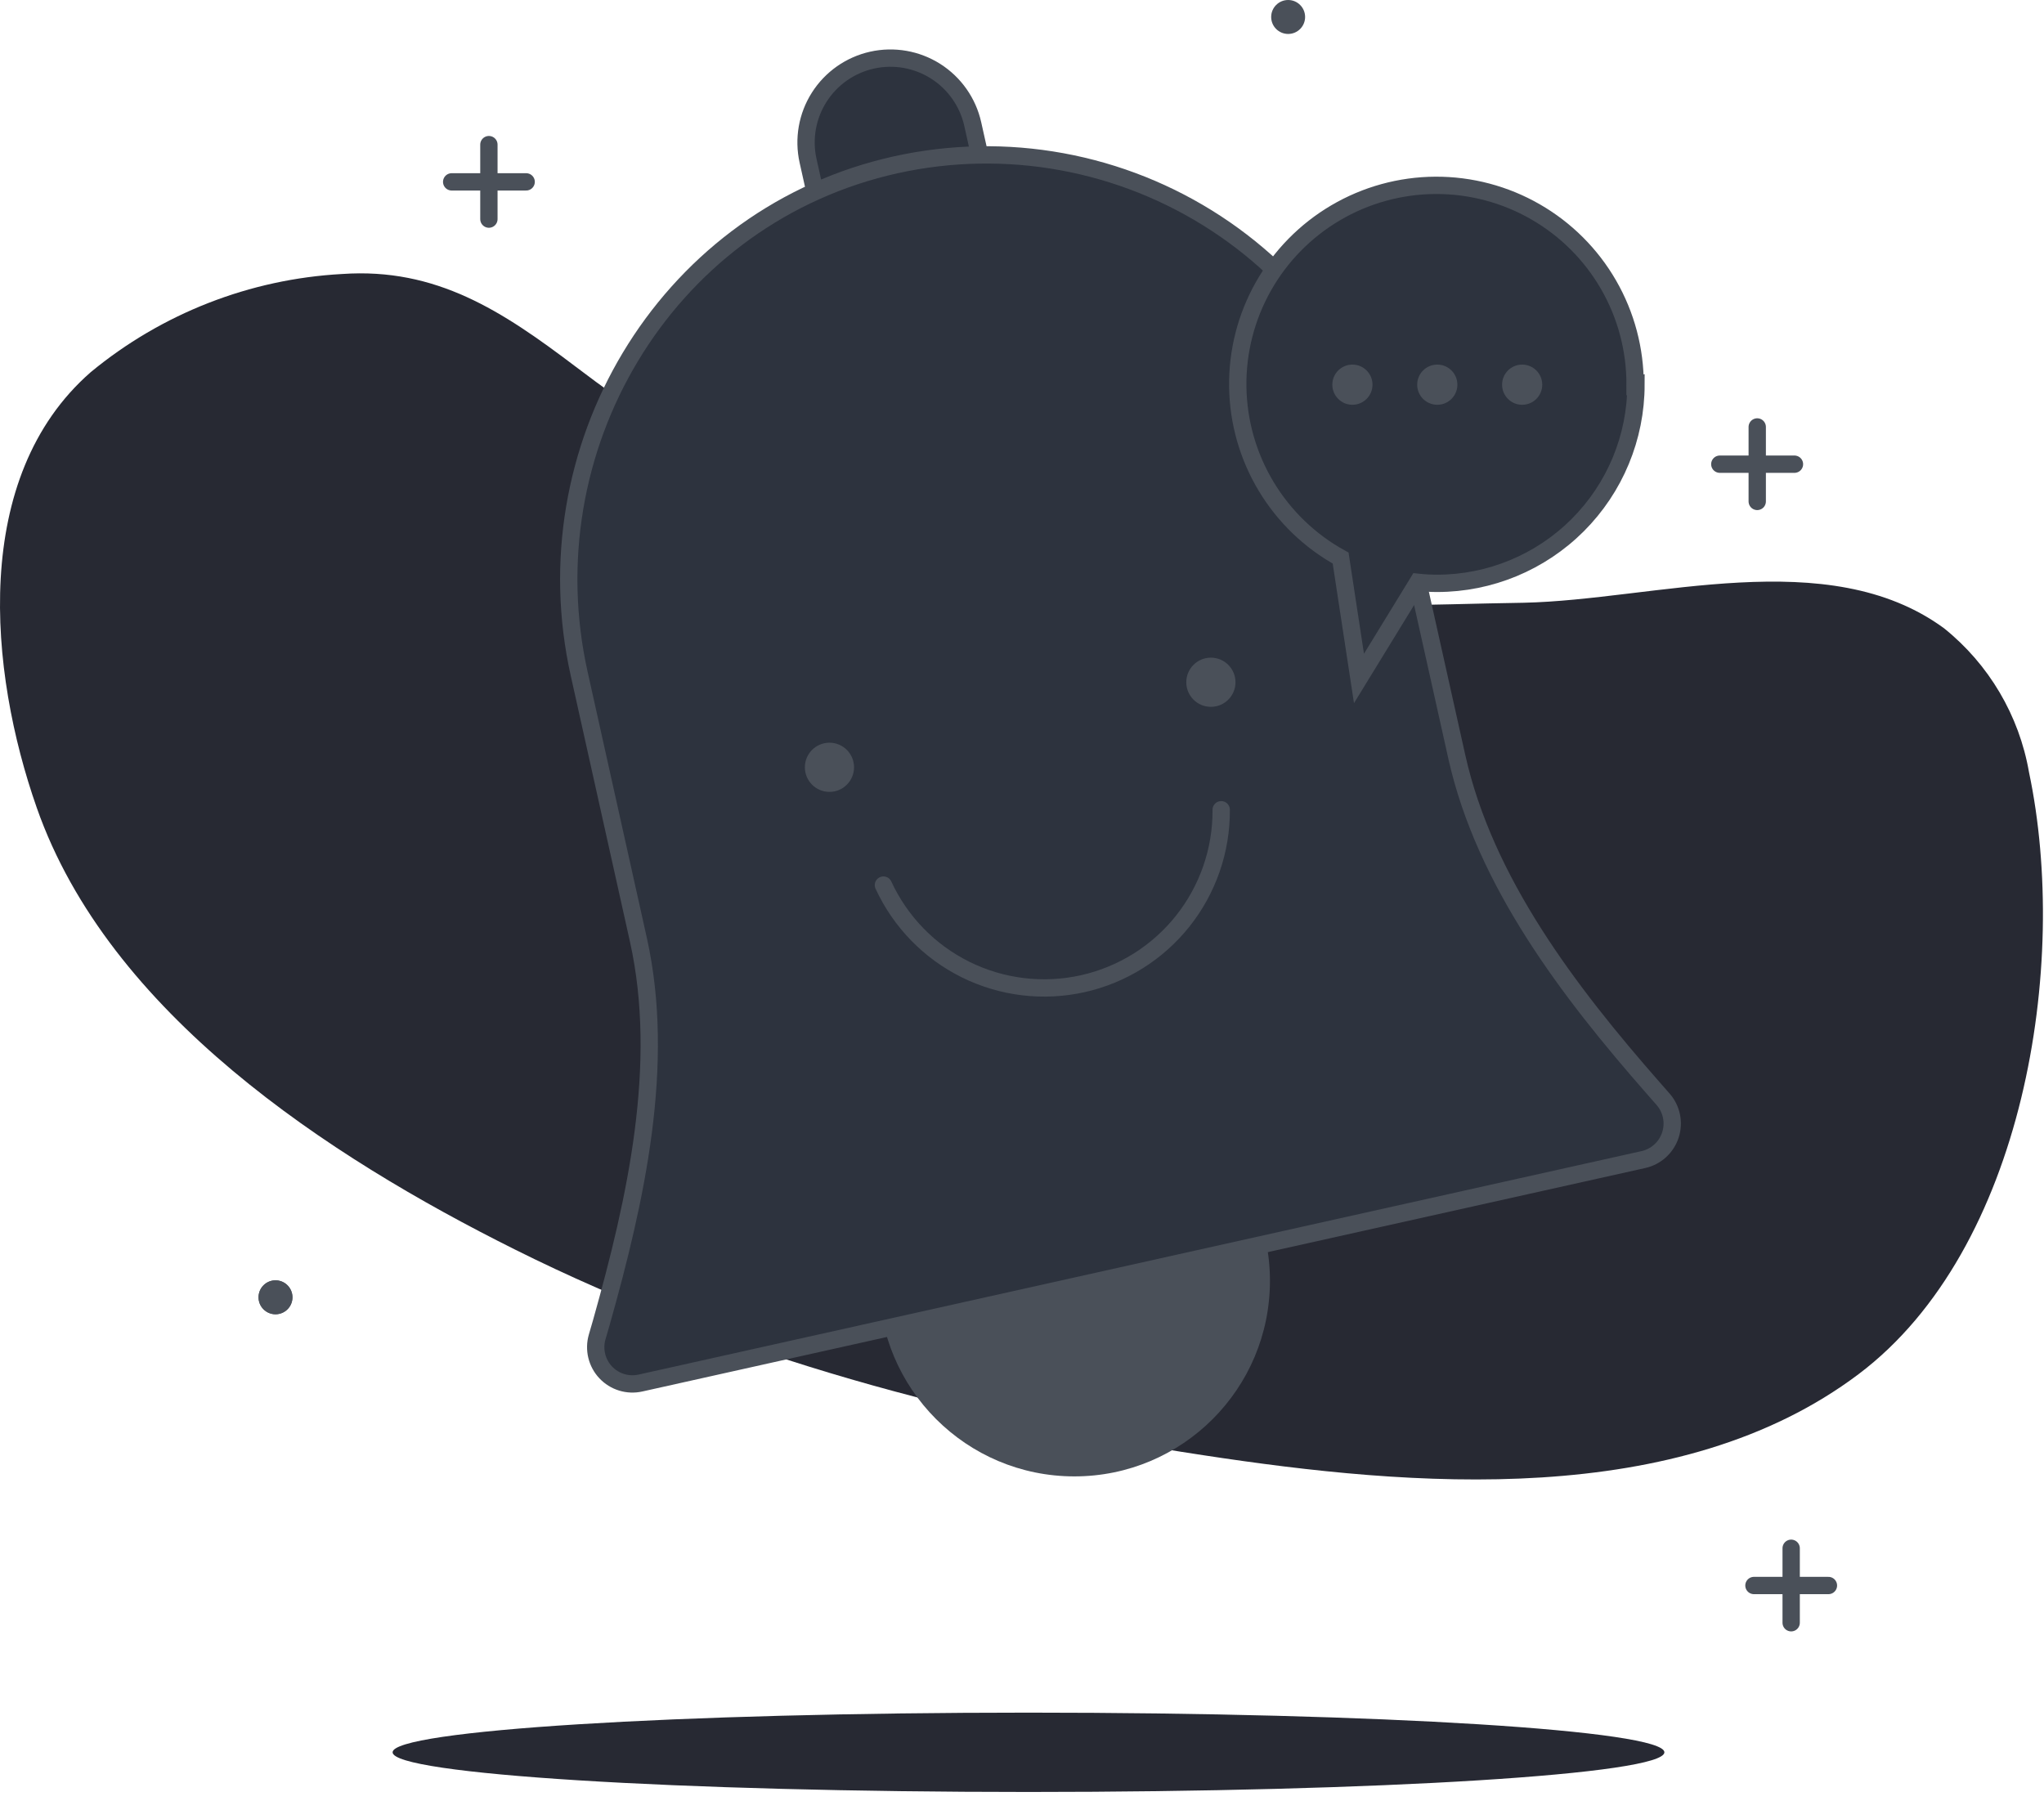 <svg width="118" height="104" viewBox="0 0 118 104" fill="none" xmlns="http://www.w3.org/2000/svg">
<path d="M15.905 75.88C16.446 75.88 16.884 75.441 16.884 74.9C16.884 74.359 16.446 73.92 15.905 73.92C15.363 73.92 14.925 74.359 14.925 74.9C14.925 75.441 15.363 75.88 15.905 75.88Z" fill="#4A5059"/>
<path d="M79.454 34.95C71.085 34.95 62.565 34.61 54.594 32.39C46.624 30.17 39.594 26.01 33.194 21.14C29.005 17.97 25.195 15.44 19.744 15.82C14.426 16.11 9.341 18.097 5.234 21.49C-1.696 27.55 -0.645 38.76 2.124 46.64C6.285 58.51 18.945 66.76 29.704 72.13C42.135 78.34 55.785 81.95 69.484 84.02C81.484 85.85 96.904 87.17 107.305 79.33C116.855 72.13 119.475 55.69 117.135 44.59C116.567 41.311 114.821 38.352 112.225 36.27C105.515 31.36 95.504 34.64 87.965 34.8C85.165 34.84 82.314 34.95 79.454 34.95Z" fill="#272933"/>
<path d="M62.025 85.24C68.26 85.24 73.314 80.185 73.314 73.95C73.314 67.715 68.26 62.66 62.025 62.66C55.789 62.66 50.734 67.715 50.734 73.95C50.734 80.185 55.789 85.24 62.025 85.24Z" fill="#4A5059"/>
<path d="M50.343 3.472C51.604 3.191 52.925 3.422 54.015 4.114C55.105 4.807 55.876 5.904 56.157 7.165L57.961 15.256L48.454 17.376L46.65 9.285C46.369 8.024 46.6 6.703 47.293 5.613C47.986 4.523 49.083 3.753 50.343 3.472Z" fill="#2D333E" stroke="#4A5059" stroke-miterlimit="10"/>
<path d="M94.865 66.95L36.974 79.85C36.615 79.931 36.24 79.916 35.888 79.808C35.536 79.7 35.218 79.502 34.965 79.233C34.713 78.965 34.535 78.635 34.449 78.277C34.363 77.918 34.372 77.544 34.474 77.19L34.715 76.36C36.715 69.27 38.455 61.46 36.855 54.26L33.434 38.89C30.555 25.95 38.294 12.83 51.135 9.65C54.266 8.876 57.521 8.735 60.708 9.236C63.894 9.738 66.949 10.871 69.691 12.569C72.434 14.267 74.809 16.497 76.678 19.126C78.547 21.755 79.872 24.732 80.575 27.88L84.105 43.71C85.715 50.91 90.575 57.27 95.434 62.81L96.004 63.46C96.25 63.738 96.418 64.075 96.494 64.439C96.569 64.802 96.547 65.178 96.432 65.531C96.317 65.883 96.112 66.2 95.837 66.449C95.562 66.698 95.227 66.87 94.865 66.95Z" fill="#2D333E" stroke="#4A5059" stroke-miterlimit="10"/>
<path d="M70.5 46.751C70.516 49.087 69.731 51.357 68.276 53.185C66.822 55.012 64.785 56.286 62.505 56.795C60.225 57.303 57.84 57.016 55.747 55.98C53.654 54.944 51.978 53.222 51 51.101" stroke="#4A5059" stroke-linecap="round" stroke-linejoin="round"/>
<path d="M69.904 40.81C70.689 40.81 71.325 40.174 71.325 39.39C71.325 38.606 70.689 37.97 69.904 37.97C69.12 37.97 68.484 38.606 68.484 39.39C68.484 40.174 69.12 40.81 69.904 40.81Z" fill="#4A5059"/>
<path d="M47.885 45.72C48.669 45.72 49.304 45.084 49.304 44.3C49.304 43.516 48.669 42.88 47.885 42.88C47.1 42.88 46.465 43.516 46.465 44.3C46.465 45.084 47.1 45.72 47.885 45.72Z" fill="#4A5059"/>
<path d="M74.365 1.96C74.906 1.96 75.344 1.521 75.344 0.98C75.344 0.439 74.906 0 74.365 0C73.823 0 73.385 0.439 73.385 0.98C73.385 1.521 73.823 1.96 74.365 1.96Z" fill="#4A5059"/>
<path d="M15.905 75.88C16.446 75.88 16.884 75.441 16.884 74.9C16.884 74.359 16.446 73.92 15.905 73.92C15.363 73.92 14.925 74.359 14.925 74.9C14.925 75.441 15.363 75.88 15.905 75.88Z" fill="#4A5059"/>
<path d="M101.445 24.65V28.95" stroke="#4A5059" stroke-linecap="round" stroke-linejoin="round"/>
<path d="M99.284 26.8H103.594" stroke="#4A5059" stroke-linecap="round" stroke-linejoin="round"/>
<path d="M103.404 89.39V93.69" stroke="#4A5059" stroke-linecap="round" stroke-linejoin="round"/>
<path d="M101.255 91.54H105.555" stroke="#4A5059" stroke-linecap="round" stroke-linejoin="round"/>
<path d="M28.224 8.35V12.65" stroke="#4A5059" stroke-linecap="round" stroke-linejoin="round"/>
<path d="M26.075 10.5H30.375" stroke="#4A5059" stroke-linecap="round" stroke-linejoin="round"/>
<path d="M59.374 103.46C79.649 103.46 96.085 102.435 96.085 101.17C96.085 99.905 79.649 98.88 59.374 98.88C39.1 98.88 22.665 99.905 22.665 101.17C22.665 102.435 39.1 103.46 59.374 103.46Z" fill="#272933"/>
<path d="M94.445 22.21C94.442 25.251 93.233 28.167 91.082 30.318C88.932 32.468 86.016 33.677 82.975 33.68C82.6 33.68 82.227 33.66 81.855 33.62L78.454 39.17L77.394 32.22C75.62 31.244 74.136 29.814 73.093 28.078C72.049 26.342 71.485 24.361 71.456 22.335C71.427 20.31 71.935 18.313 72.928 16.548C73.921 14.783 75.363 13.312 77.109 12.285C78.855 11.258 80.841 10.711 82.867 10.701C84.892 10.691 86.884 11.217 88.64 12.227C90.396 13.236 91.854 14.692 92.865 16.448C93.875 18.203 94.403 20.195 94.394 22.22L94.445 22.21Z" fill="#2D333E" stroke="#4A5059" stroke-miterlimit="10"/>
<path d="M78.075 23.37C78.715 23.37 79.234 22.851 79.234 22.21C79.234 21.569 78.715 21.05 78.075 21.05C77.434 21.05 76.915 21.569 76.915 22.21C76.915 22.851 77.434 23.37 78.075 23.37Z" fill="#4A5059"/>
<path d="M82.975 23.37C83.615 23.37 84.135 22.851 84.135 22.21C84.135 21.569 83.615 21.05 82.975 21.05C82.334 21.05 81.814 21.569 81.814 22.21C81.814 22.851 82.334 23.37 82.975 23.37Z" fill="#4A5059"/>
<path d="M87.874 23.37C88.515 23.37 89.034 22.851 89.034 22.21C89.034 21.569 88.515 21.05 87.874 21.05C87.234 21.05 86.715 21.569 86.715 22.21C86.715 22.851 87.234 23.37 87.874 23.37Z" fill="#4A5059"/>
</svg>
